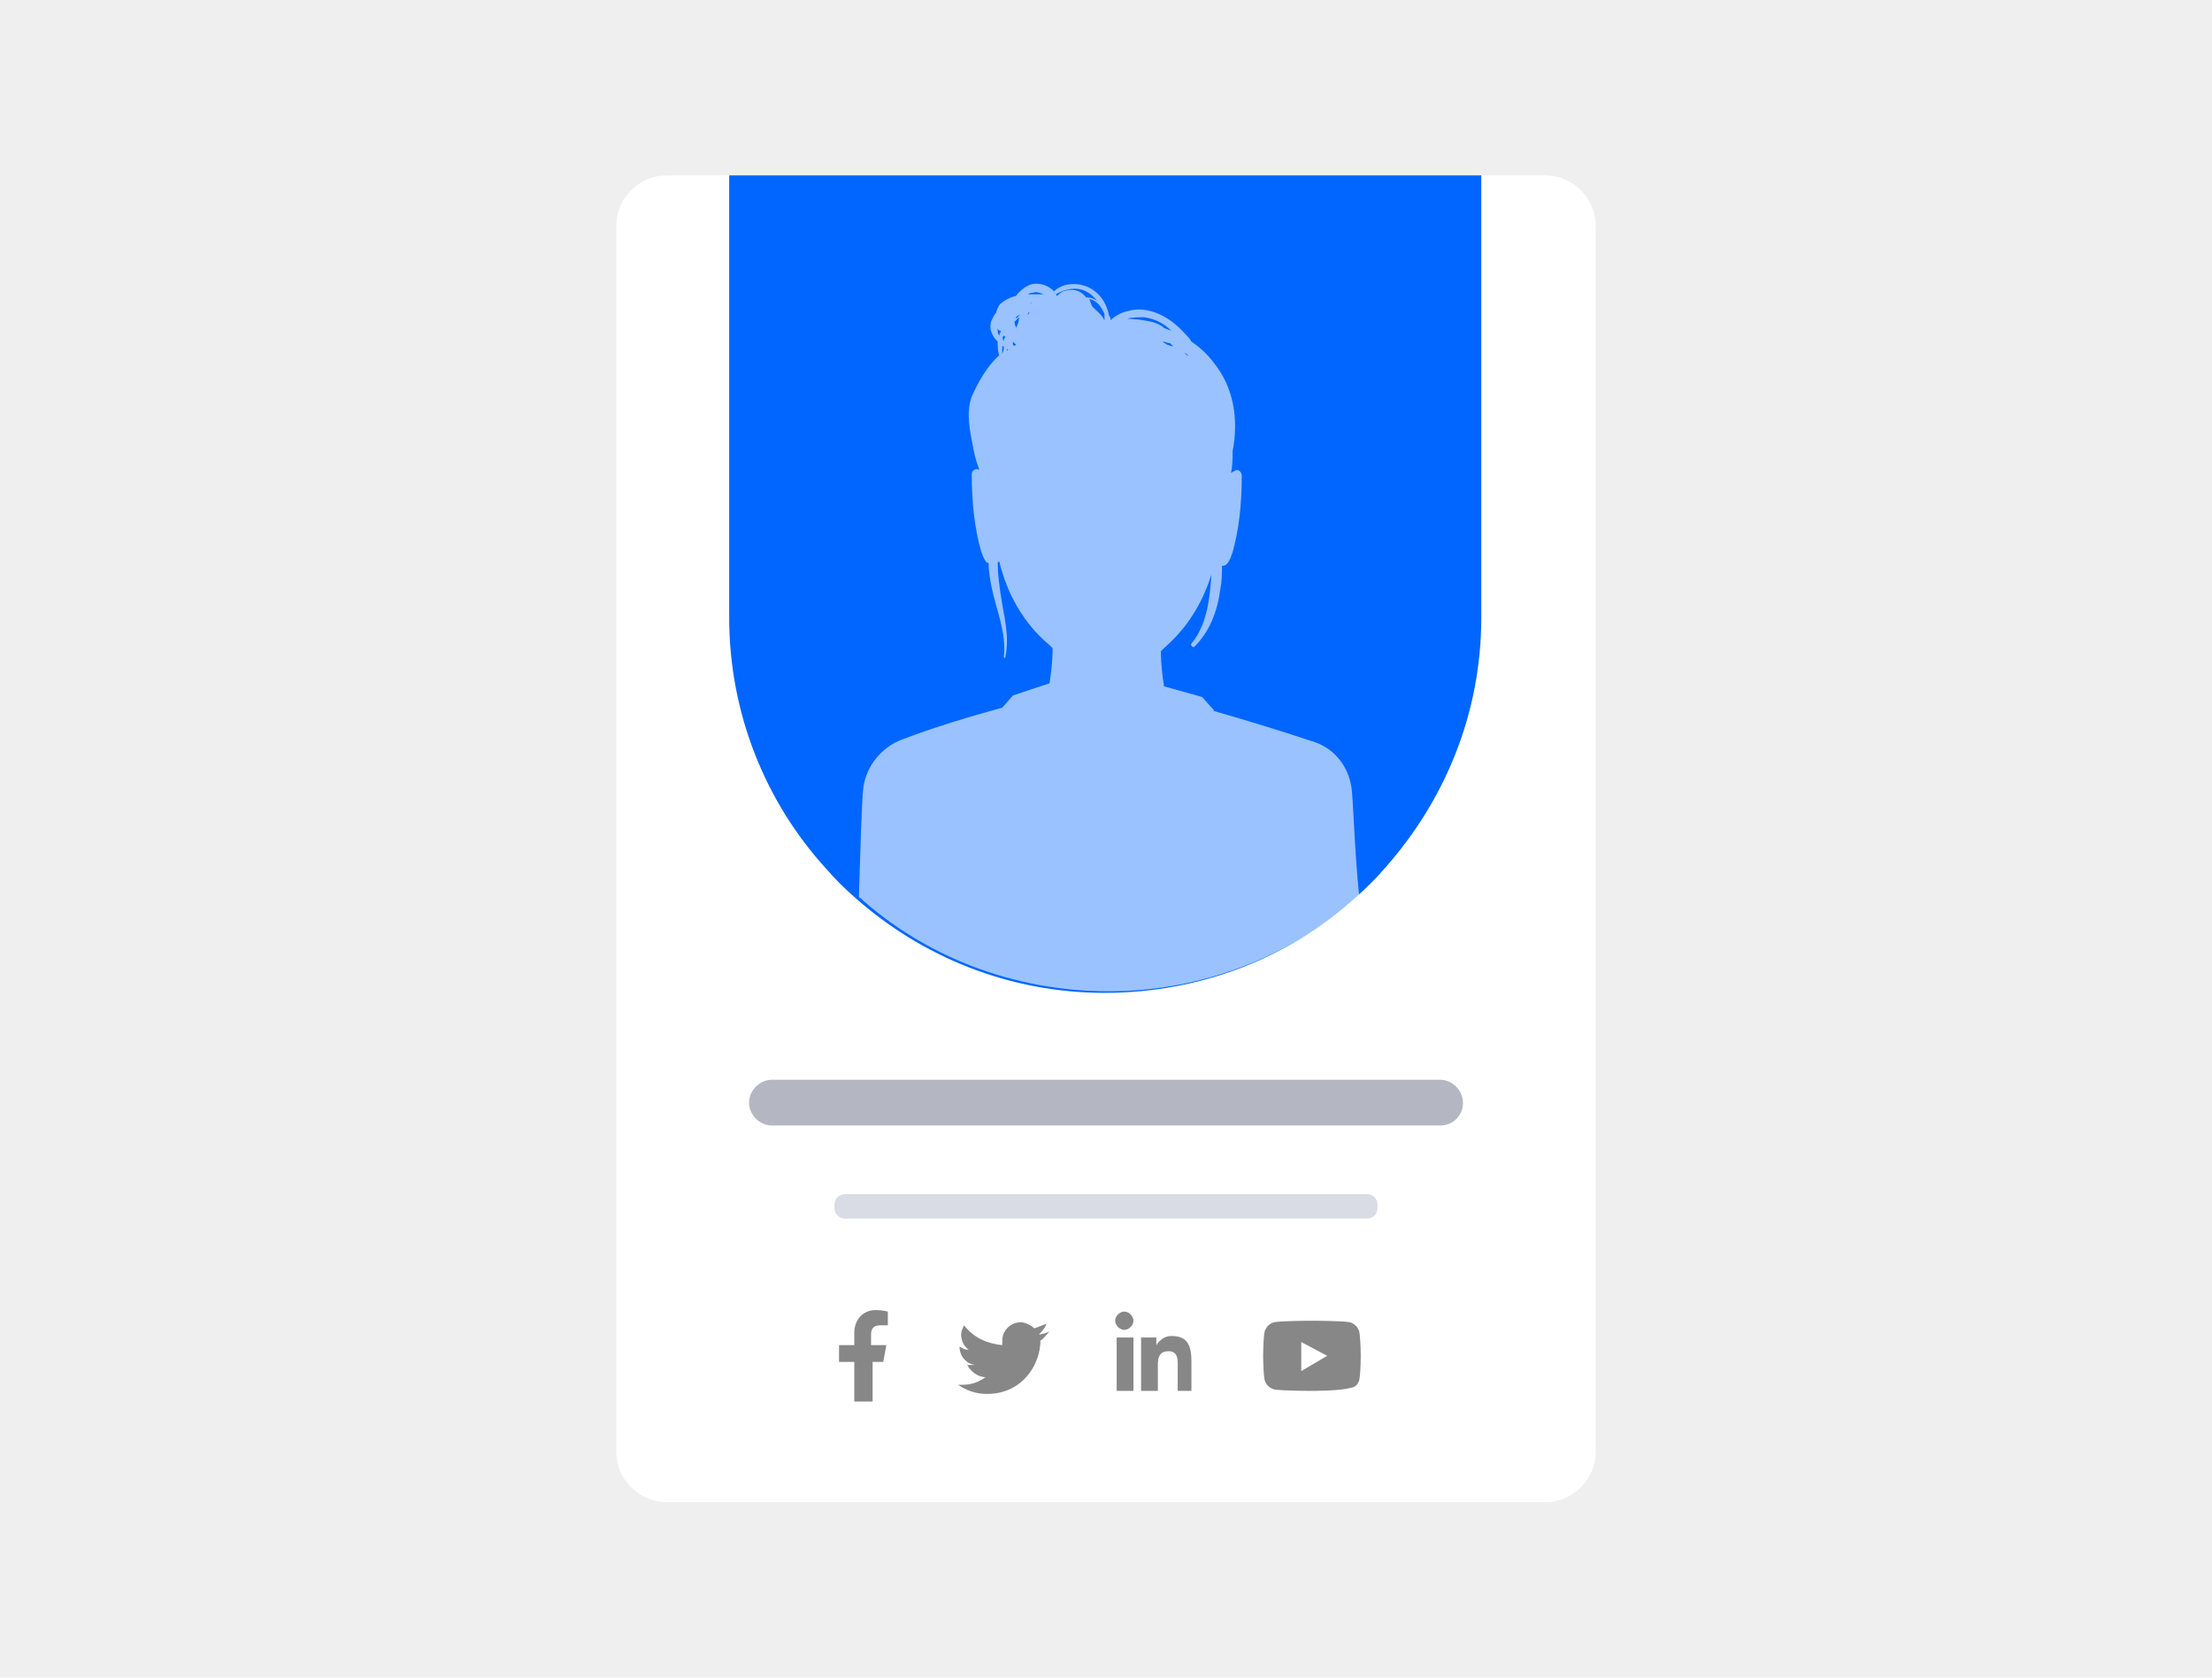 <?xml version="1.0" encoding="utf-8"?>
<!-- Generator: Adobe Illustrator 25.2.1, SVG Export Plug-In . SVG Version: 6.00 Build 0)  -->
<svg version="1.1" id="Layer_1" xmlns="http://www.w3.org/2000/svg" xmlns:xlink="http://www.w3.org/1999/xlink" x="0px" y="0px"
	 viewBox="0 0 145 110" style="enable-background:new 0 0 145 110;" xml:space="preserve">
<style type="text/css">
	.st0{fill:#EFEFEF;}
	.st1{fill:#FFFFFF;}
	.st2{fill:#0066FF;}
	.st3{fill:#B4B7C1;}
	.st4{opacity:0.85;}
	.st5{fill:#D3D6E0;}
	.st6{fill:#878787;}
	.st7{opacity:0.6;fill:#FFFFFF;enable-background:new    ;}
</style>
<g>
	<g>
		<rect class="st0" width="145" height="110"/>
	</g>
	<g>
		<path class="st1" d="M40.4,95.2V14.8c0-1.8,1.5-3.3,3.3-3.3h57.6c1.8,0,3.3,1.5,3.3,3.3v80.4c0,1.8-1.5,3.3-3.3,3.3H43.7
			C41.9,98.5,40.4,97,40.4,95.2z"/>
	</g>
	<path class="st2" d="M97.1,11.5v29c0,6.3-2.4,12-6.3,16.4c-0.6,0.7-1.3,1.4-2,2c-4.3,3.9-10.1,6.2-16.4,6.2c-6.3,0-12-2.4-16.3-6.2
		c-0.7-0.6-1.4-1.3-2-2c-3.9-4.3-6.3-10.1-6.3-16.4v-29H97.1z"/>
	<g>
		<g>
			<path class="st3" d="M94.4,73.8H50.6c-0.8,0-1.5-0.7-1.5-1.5l0,0c0-0.8,0.7-1.5,1.5-1.5h43.8c0.8,0,1.5,0.7,1.5,1.5l0,0
				C95.9,73.2,95.2,73.8,94.4,73.8z"/>
		</g>
		<g class="st4">
			<path class="st5" d="M89.6,79.9H55.4c-0.4,0-0.7-0.3-0.7-0.7V79c0-0.4,0.3-0.7,0.7-0.7h34.2c0.4,0,0.7,0.3,0.7,0.7v0.2
				C90.3,79.6,90,79.9,89.6,79.9z"/>
		</g>
	</g>
	<g>
		<path class="st6" d="M57.2,89.3v2.6H56v-2.6h-1v-1.1h1v-0.8c0-0.9,0.6-1.5,1.4-1.5c0.4,0,0.8,0.1,0.8,0.1v0.9h-0.5
			c-0.5,0-0.6,0.3-0.6,0.6v0.7h1l-0.2,1.1L57.2,89.3L57.2,89.3z"/>
		<path class="st6" d="M68.2,87.9c0,1.6-1.2,3.5-3.5,3.5c-0.7,0-1.3-0.2-1.9-0.6c0.1,0,0.2,0,0.3,0c0.6,0,1.1-0.2,1.5-0.5
			c-0.5,0-1-0.4-1.2-0.8c0.1,0,0.2,0,0.2,0c0.1,0,0.2,0,0.3,0c-0.6-0.1-1-0.6-1-1.2v0c0.2,0.1,0.3,0.2,0.6,0.2
			c-0.3-0.2-0.5-0.6-0.5-1c0-0.2,0.1-0.4,0.2-0.6c0.6,0.8,1.5,1.2,2.5,1.3c0-0.1,0-0.2,0-0.3c0-0.7,0.6-1.2,1.2-1.2
			c0.3,0,0.7,0.2,0.9,0.4c0.3-0.1,0.5-0.2,0.8-0.3c-0.1,0.3-0.3,0.5-0.5,0.7c0.2,0,0.5-0.1,0.7-0.2c-0.2,0.2-0.4,0.5-0.6,0.6
			C68.2,87.8,68.2,87.8,68.2,87.9z"/>
		<path class="st6" d="M73.1,86.6c0-0.3,0.3-0.6,0.6-0.6s0.6,0.3,0.6,0.6s-0.3,0.6-0.6,0.6C73.4,87.2,73.1,86.9,73.1,86.6z
			 M73.2,91.2v-3.5h1.1v3.5H73.2z M77.2,91.2v-1.7c0-0.4,0-0.9-0.6-0.9c-0.6,0-0.7,0.4-0.7,0.9v1.7h-1.1v-3.5h1v0.5h0
			c0.2-0.3,0.5-0.6,1-0.6c1.1,0,1.3,0.7,1.3,1.7v1.9l0,0L77.2,91.2L77.2,91.2z"/>
		<path class="st6" d="M89.2,88.9c0,0,0,1.1-0.1,1.6C89,90.8,88.8,91,88.5,91C88,91.2,86,91.2,86,91.2s-2,0-2.5-0.1
			c-0.3-0.1-0.5-0.3-0.6-0.6c-0.1-0.5-0.1-1.6-0.1-1.6s0-1.1,0.1-1.6c0.1-0.3,0.3-0.5,0.6-0.6c0.5-0.1,2.5-0.1,2.5-0.1s2,0,2.5,0.1
			c0.3,0.1,0.5,0.3,0.6,0.6C89.2,87.9,89.2,88.9,89.2,88.9z M87,88.9L85.3,88v1.9L87,88.9z"/>
	</g>
	<path class="st7" d="M88.6,51.7c-0.2-1.5-1.2-2.7-2.6-3.1c-2.1-0.7-4.4-1.4-6.5-2h0.1l-0.8-0.9L76.3,45c-0.1-0.7-0.2-1.4-0.2-2.3
		l0.2-0.2c1.5-1.3,2.5-2.9,3.1-4.8c0,0,0,0.1,0,0.1c-0.1,1.5-0.3,3.2-1.3,4.4c-0.1,0.1,0.1,0.3,0.2,0.2c1-1,1.5-2.3,1.7-3.8
		c0.1-0.5,0.1-1,0.1-1.5c0.1,0,0.2,0,0.3-0.1c0.2-0.2,0.3-0.5,0.4-0.8c0.4-1.4,0.6-3.1,0.6-5c0-0.3-0.3-0.5-0.5-0.3
		c-0.1,0-0.1,0.1-0.2,0.1c0.1-0.5,0.1-0.9,0.1-1.4c0.4-2.1,0.1-4.2-1.3-5.9c-0.3-0.4-0.8-0.9-1.4-1.3c-0.1-0.2-0.3-0.4-0.5-0.6
		c-0.9-1-2.3-1.8-3.7-1.4c-0.4,0.1-0.8,0.3-1.1,0.6c0-0.1,0-0.2-0.1-0.3c-0.1-0.5-0.3-1-0.7-1.4c-0.6-0.6-1.4-0.8-2.2-0.6
		c-0.3,0.1-0.5,0.2-0.7,0.4c-0.3-0.3-0.7-0.5-1.2-0.5c-0.5,0-1,0.4-1.3,0.8c-0.4,0.1-0.8,0.3-1.1,0.6c-0.1,0.2-0.2,0.4-0.2,0.5
		c-0.1,0.1-0.2,0.3-0.3,0.5c-0.2,0.5,0,1,0.4,1.4c0,0.3,0,0.6,0.1,0.9c-0.8,0.7-1.4,1.8-1.8,2.7c-0.4,1.1-0.1,2.3,0.1,3.4
		c0.1,0.5,0.2,0.9,0.4,1.4c-0.2-0.1-0.5,0-0.5,0.3c0,1.9,0.2,3.6,0.6,5c0.1,0.3,0.2,0.6,0.4,0.8c0,0,0,0,0.1,0
		c0,0.5,0.1,1.1,0.2,1.6c0.3,1.5,1,3,0.8,4.6c0,0,0.1,0.1,0.1,0c0.3-1.4-0.1-2.7-0.3-4.1c-0.1-0.7-0.2-1.4-0.2-2.1
		c0,0,0.1-0.1,0.1-0.1c0.5,2.1,1.6,4.1,3.3,5.5l0.2,0.2c0,0.9-0.1,1.6-0.2,2.3l-2.4,0.8l-0.7,0.8c-2.2,0.6-4.5,1.3-6.6,2.1
		c-1.3,0.5-2.3,1.7-2.5,3.1c-0.1,0.6-0.2,4.1-0.3,7.2c4.3,3.9,10.1,6.2,16.4,6.2c6.3,0,12-2.4,16.4-6.2
		C88.8,55.9,88.7,52.4,88.6,51.7z M80,27.5c0,0,0,0.1,0,0.1C80,27.5,80,27.5,80,27.5C80,27.5,80,27.5,80,27.5z M77.9,23.3
		c-0.1,0-0.1,0-0.2-0.1c0,0-0.1-0.1-0.1-0.1C77.7,23.2,77.8,23.2,77.9,23.3z M65.5,22c-0.1-0.1-0.1-0.3-0.1-0.5
		c0,0.1,0.1,0.2,0.2,0.2C65.6,21.8,65.5,21.9,65.5,22z M66,22.2c0,0.1,0,0.2,0,0.3c0,0,0,0,0,0C66,22.4,66,22.3,66,22.2z M65.7,23.2
		c0-0.2,0-0.3,0-0.5c0,0,0.1,0,0.1,0C65.8,22.9,65.8,23,65.7,23.2C65.8,23.2,65.7,23.2,65.7,23.2z M65.8,22.4
		C65.8,22.3,65.7,22.3,65.8,22.4L65.8,22.4c-0.1-0.2-0.1-0.3,0-0.4c0,0,0.1,0.1,0.1,0.1C65.8,22.2,65.8,22.3,65.8,22.4z M66,23v-0.1
		c0,0,0,0,0.1,0C66,23,66,23,66,23C66,23,66,23,66,23z M66.6,22.6L66.6,22.6C66.6,22.7,66.6,22.7,66.6,22.6c-0.1,0.1-0.1,0.1-0.2,0
		c0-0.1,0-0.1,0-0.2C66.5,22.5,66.6,22.6,66.6,22.6C66.6,22.6,66.6,22.6,66.6,22.6z M66.6,21.5c0-0.1-0.1-0.2-0.1-0.4
		c0.1-0.1,0.2-0.2,0.3-0.3C66.8,21.1,66.7,21.3,66.6,21.5z M66.6,20.9c0-0.1,0-0.1,0.1-0.2c0.1,0,0.2-0.1,0.2-0.1
		C66.8,20.7,66.7,20.8,66.6,20.9z M67.2,20.9c0.1-0.1,0.2-0.3,0.2-0.4c0,0,0.1,0,0.1,0C67.4,20.6,67.3,20.7,67.2,20.9z M67.6,19.9
		C67.5,19.9,67.5,19.9,67.6,19.9C67.5,19.9,67.6,19.8,67.6,19.9C67.6,19.8,67.6,19.9,67.6,19.9z M68,19.8C68,19.8,68,19.8,68,19.8
		c0.1,0,0.2,0,0.2,0C68.1,19.8,68.1,19.8,68,19.8z M68.2,19.3c-0.2,0-0.5,0-0.7,0c-0.1,0-0.1,0-0.1,0c0.1-0.1,0.2-0.1,0.3-0.1
		c0.2-0.1,0.5,0,0.7,0.1C68.3,19.3,68.3,19.3,68.2,19.3z M70.4,19.5c-0.1,0-0.2,0-0.3,0c0.1,0,0.3,0,0.4,0
		C70.5,19.5,70.5,19.5,70.4,19.5z M70.6,19.6C70.7,19.6,70.7,19.6,70.6,19.6c0.1,0,0.2,0,0.2,0.1C70.8,19.6,70.7,19.6,70.6,19.6z
		 M69.7,19.1c-0.2,0.1-0.3,0.2-0.4,0.3l-0.1-0.1c0.9-0.5,1.9-0.6,2.7,0.4c0,0,0.1,0.1,0.1,0.1c-0.2-0.2-0.5-0.3-0.8-0.3
		C70.8,19,70.3,18.9,69.7,19.1z M71.6,20.1c-0.1-0.2-0.1-0.3-0.2-0.5c0.5,0.1,0.8,0.5,1,1c0,0.1,0,0.3,0,0.4
		C72.2,20.6,71.9,20.4,71.6,20.1z M76.5,22.6c-0.1-0.1-0.2-0.1-0.3-0.2c0.2,0,0.3,0.1,0.5,0.1c0.1,0.1,0.1,0.1,0.2,0.2
		C76.7,22.7,76.6,22.6,76.5,22.6z M73.9,20.9c0.3-0.1,0.7-0.1,1.1-0.1c0.7,0.1,1.3,0.4,1.8,0.9c-0.2-0.1-0.3-0.1-0.5-0.2
		c-0.2-0.2-0.5-0.3-0.8-0.4C75,21,74.4,20.9,73.9,20.9z"/>
</g>
</svg>
